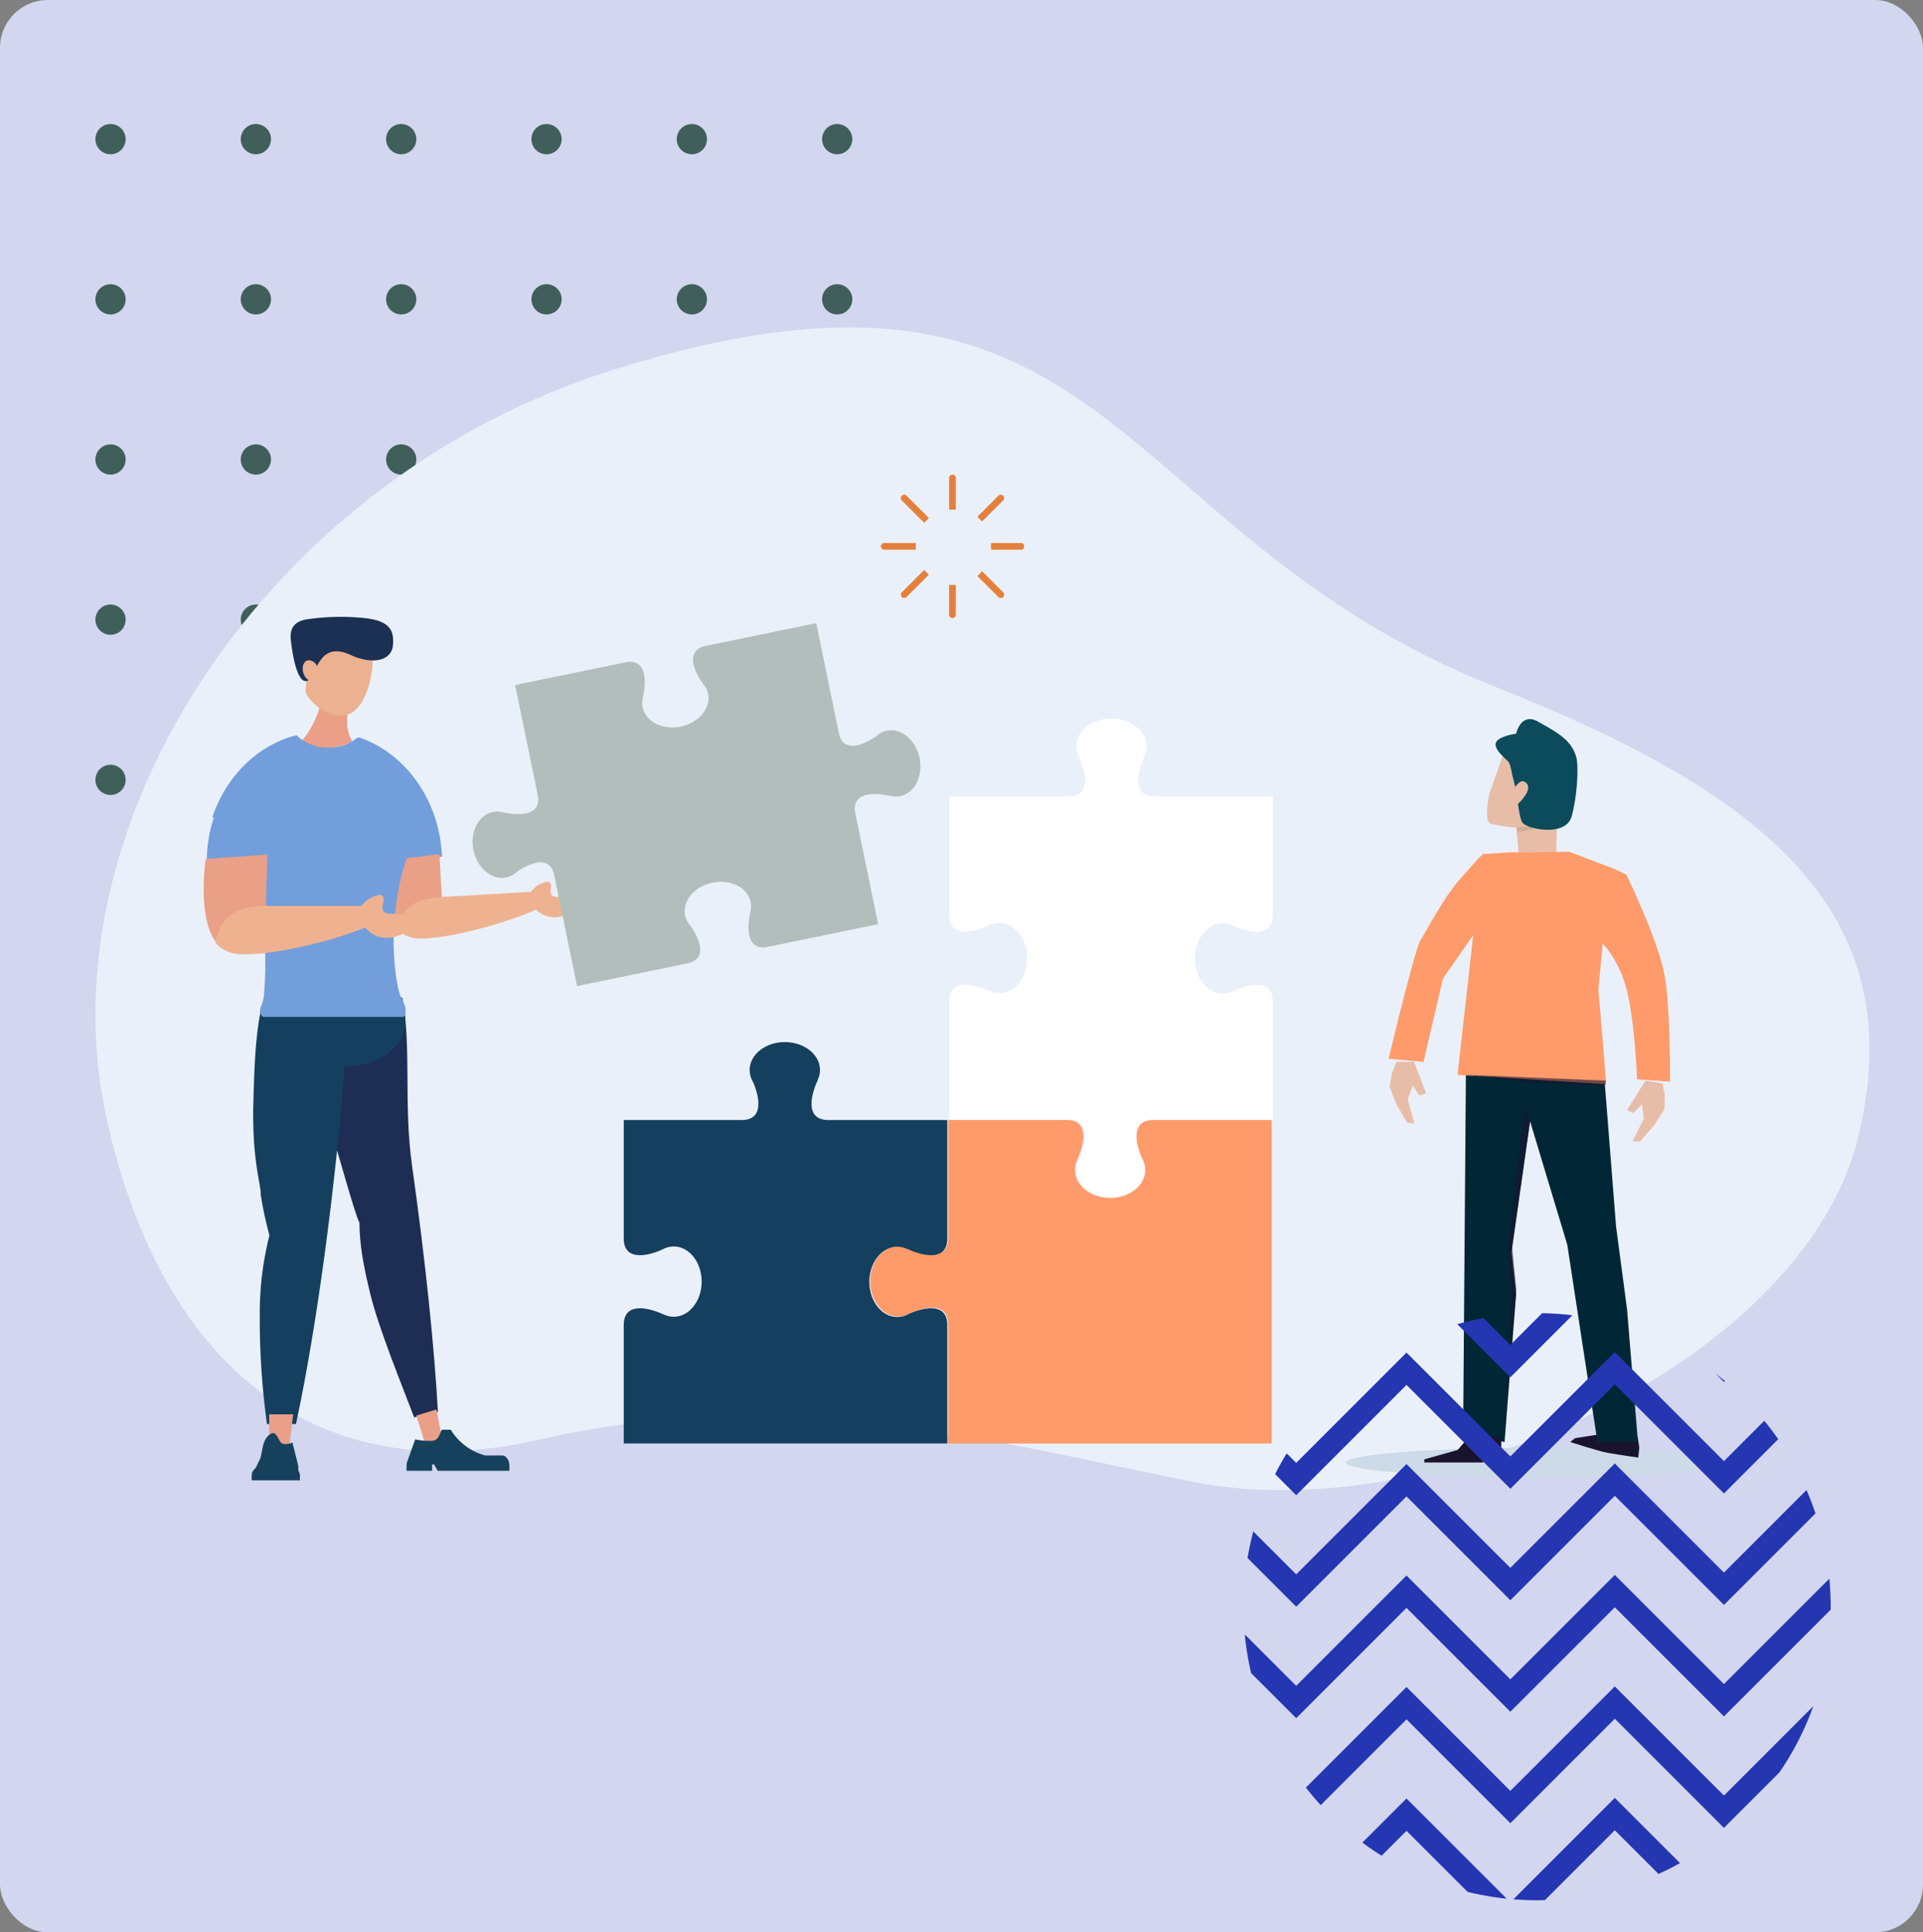 <svg xmlns="http://www.w3.org/2000/svg" xmlns:xlink="http://www.w3.org/1999/xlink" width="402" height="404" viewBox="0 0 402 404">
  <rect x="0" y="0" width="402" height="404" fill="#808080" stroke="none"/>
  <defs>
    <clipPath id="clip-path">
      <rect id="Rectángulo_401258" data-name="Rectángulo 401258" width="158.226" height="140.275" fill="#405f5a"/>
    </clipPath>
    <clipPath id="clip-path-2">
      <rect id="Rectángulo_402711" data-name="Rectángulo 402711" width="370.869" height="243.103" fill="none"/>
    </clipPath>
    <clipPath id="clip-path-4">
      <path id="Trazado_878630" data-name="Trazado 878630" d="M220.388,195.162l8.655,2.385,2.425-30.956-.973-8.664,3.887-27.469,7.775,25.809,6.317,41.279h8.461l-2.281-27.779-2.295-17.281-2.429-30.805-18.364-1.126-10.594-1.086Z" transform="translate(-220.388 -119.47)" fill="none"/>
    </clipPath>
    <linearGradient id="linear-gradient" x1="-7.824" y1="1.129" x2="-7.788" y2="1.129" gradientUnits="objectBoundingBox">
      <stop offset="0" stop-color="#102e48"/>
      <stop offset="1" stop-color="#012736"/>
    </linearGradient>
    <clipPath id="clip-path-5">
      <path id="Trazado_878631" data-name="Trazado 878631" d="M237.95,84.632l-4.464,0-5.07.352.012-.105a.807.807,0,0,0-.307.112l-1.212,1.153-2.721,3.085c-4.1,4.222-8.36,12.68-9.1,13.683-1.166,1.587-6.706,24.854-6.706,24.854l7.288.68,4.056-17.393,6.334-9.135-3.273,29.238,31.1,1.936-1.652-19.736.874-9.738,7.392,8-.18,20.419,6.878.523-2.215-21.69-9.482-22.8L246.113,84.5Z" transform="translate(-208.386 -84.502)" fill="none"/>
    </clipPath>
    <clipPath id="clip-path-7">
      <rect id="Rectángulo_402706" data-name="Rectángulo 402706" width="5.63" height="69.853" fill="none"/>
    </clipPath>
    <clipPath id="clip-path-8">
      <rect id="Rectángulo_402707" data-name="Rectángulo 402707" width="28.959" height="2.212" fill="none"/>
    </clipPath>
    <clipPath id="clip-path-9">
      <path id="Trazado_878638" data-name="Trazado 878638" d="M242.442,107.507c0,.4.005.794.012,1.19l.531-5.894a23.335,23.335,0,0,1,4.955,9.462c1.749,6.206,2.257,18.957,2.257,18.957l6.878.523s.154-14.572-1.082-21.937-8.054-21.359-8.054-21.359l-2.561-1.2c-2.344,5.593-2.936,12.622-2.936,20.257" transform="translate(-242.442 -87.25)" fill="#ff9b6a"/>
    </clipPath>
    <clipPath id="clip-path-11">
      <path id="Trazado_873467" data-name="Trazado 873467" d="M140.067,72.316A61.377,61.377,0,1,1,78.689,10.939a61.378,61.378,0,0,1,61.378,61.377" transform="translate(-17.313 -10.939)" fill="#2436b1"/>
    </clipPath>
  </defs>
  <g id="Grupo_1102344" data-name="Grupo 1102344" transform="translate(-283.333 -2071)">
    <g id="Grupo_1101458" data-name="Grupo 1101458" transform="translate(0 1502)">
      <rect id="Rectángulo_401253" data-name="Rectángulo 401253" width="402" height="404" rx="10" transform="translate(283.333 569)" fill="#d2d6ef"/>
      <g id="Grupo_1099438" data-name="Grupo 1099438" transform="translate(303.282 594.934)">
        <g id="Grupo_1099431" data-name="Grupo 1099431" clip-path="url(#clip-path)">
          <path id="Trazado_873431" data-name="Trazado 873431" d="M0,3.158A3.158,3.158,0,1,0,3.158,0,3.158,3.158,0,0,0,0,3.158" transform="translate(151.909)" fill="#405f5a"/>
          <path id="Trazado_873432" data-name="Trazado 873432" d="M28.954,3.158A3.158,3.158,0,1,0,32.112,0a3.158,3.158,0,0,0-3.158,3.158" transform="translate(92.572)" fill="#405f5a"/>
          <path id="Trazado_873433" data-name="Trazado 873433" d="M57.907,3.158A3.158,3.158,0,1,0,61.065,0a3.158,3.158,0,0,0-3.158,3.158" transform="translate(33.238)" fill="#405f5a"/>
          <path id="Trazado_873434" data-name="Trazado 873434" d="M86.86,3.158A3.158,3.158,0,1,0,90.018,0,3.158,3.158,0,0,0,86.86,3.158" transform="translate(-26.096)" fill="#405f5a"/>
          <path id="Trazado_873435" data-name="Trazado 873435" d="M115.813,3.158A3.159,3.159,0,1,0,118.971,0a3.159,3.159,0,0,0-3.158,3.158" transform="translate(-85.432)" fill="#405f5a"/>
          <path id="Trazado_873436" data-name="Trazado 873436" d="M144.767,3.158A3.158,3.158,0,1,0,147.925,0a3.158,3.158,0,0,0-3.158,3.158" transform="translate(-144.767)" fill="#405f5a"/>
          <path id="Trazado_873437" data-name="Trazado 873437" d="M0,35.073a3.158,3.158,0,1,0,3.158-3.158A3.159,3.159,0,0,0,0,35.073" transform="translate(151.909 1.574)" fill="#405f5a"/>
          <path id="Trazado_873438" data-name="Trazado 873438" d="M28.954,35.073a3.158,3.158,0,1,0,3.158-3.158,3.159,3.159,0,0,0-3.158,3.158" transform="translate(92.572 1.574)" fill="#405f5a"/>
          <path id="Trazado_873439" data-name="Trazado 873439" d="M57.907,35.073a3.158,3.158,0,1,0,3.158-3.158,3.159,3.159,0,0,0-3.158,3.158" transform="translate(33.238 1.574)" fill="#405f5a"/>
          <path id="Trazado_873440" data-name="Trazado 873440" d="M86.86,35.073a3.158,3.158,0,1,0,3.158-3.158,3.159,3.159,0,0,0-3.158,3.158" transform="translate(-26.096 1.574)" fill="#405f5a"/>
          <path id="Trazado_873441" data-name="Trazado 873441" d="M115.813,35.073a3.159,3.159,0,1,0,3.158-3.158,3.16,3.16,0,0,0-3.158,3.158" transform="translate(-85.432 1.574)" fill="#405f5a"/>
          <path id="Trazado_873442" data-name="Trazado 873442" d="M144.767,35.073a3.158,3.158,0,1,0,3.158-3.158,3.159,3.159,0,0,0-3.158,3.158" transform="translate(-144.767 1.574)" fill="#405f5a"/>
          <path id="Trazado_873443" data-name="Trazado 873443" d="M0,66.988A3.158,3.158,0,1,0,3.158,63.83,3.159,3.159,0,0,0,0,66.988" transform="translate(151.909 3.149)" fill="#405f5a"/>
          <path id="Trazado_873444" data-name="Trazado 873444" d="M28.954,66.988a3.158,3.158,0,1,0,3.158-3.158,3.159,3.159,0,0,0-3.158,3.158" transform="translate(92.572 3.149)" fill="#405f5a"/>
          <path id="Trazado_873445" data-name="Trazado 873445" d="M57.907,66.988a3.158,3.158,0,1,0,3.158-3.158,3.159,3.159,0,0,0-3.158,3.158" transform="translate(33.238 3.149)" fill="#405f5a"/>
          <path id="Trazado_873446" data-name="Trazado 873446" d="M86.86,66.988a3.158,3.158,0,1,0,3.158-3.158,3.159,3.159,0,0,0-3.158,3.158" transform="translate(-26.096 3.149)" fill="#405f5a"/>
          <path id="Trazado_873447" data-name="Trazado 873447" d="M115.813,66.988a3.159,3.159,0,1,0,3.158-3.158,3.16,3.16,0,0,0-3.158,3.158" transform="translate(-85.432 3.149)" fill="#405f5a"/>
          <path id="Trazado_873448" data-name="Trazado 873448" d="M144.767,66.988a3.158,3.158,0,1,0,3.158-3.158,3.159,3.159,0,0,0-3.158,3.158" transform="translate(-144.767 3.149)" fill="#405f5a"/>
          <path id="Trazado_873449" data-name="Trazado 873449" d="M0,98.9a3.158,3.158,0,1,0,3.158-3.158A3.159,3.159,0,0,0,0,98.9" transform="translate(151.909 4.723)" fill="#405f5a"/>
          <path id="Trazado_873450" data-name="Trazado 873450" d="M28.954,98.9a3.158,3.158,0,1,0,3.158-3.158A3.159,3.159,0,0,0,28.954,98.9" transform="translate(92.572 4.723)" fill="#405f5a"/>
          <path id="Trazado_873451" data-name="Trazado 873451" d="M57.907,98.9a3.158,3.158,0,1,0,3.158-3.158A3.159,3.159,0,0,0,57.907,98.9" transform="translate(33.238 4.723)" fill="#405f5a"/>
          <path id="Trazado_873452" data-name="Trazado 873452" d="M86.86,98.9a3.158,3.158,0,1,0,3.158-3.158A3.159,3.159,0,0,0,86.86,98.9" transform="translate(-26.096 4.723)" fill="#405f5a"/>
          <path id="Trazado_873453" data-name="Trazado 873453" d="M115.813,98.9a3.159,3.159,0,1,0,3.158-3.158,3.16,3.16,0,0,0-3.158,3.158" transform="translate(-85.432 4.723)" fill="#405f5a"/>
          <path id="Trazado_873454" data-name="Trazado 873454" d="M144.767,98.9a3.158,3.158,0,1,0,3.158-3.158,3.159,3.159,0,0,0-3.158,3.158" transform="translate(-144.767 4.723)" fill="#405f5a"/>
          <path id="Trazado_873455" data-name="Trazado 873455" d="M0,130.818a3.158,3.158,0,1,0,3.158-3.159A3.159,3.159,0,0,0,0,130.818" transform="translate(151.909 6.298)" fill="#405f5a"/>
          <path id="Trazado_873456" data-name="Trazado 873456" d="M28.954,130.818a3.158,3.158,0,1,0,3.158-3.159,3.159,3.159,0,0,0-3.158,3.159" transform="translate(92.572 6.298)" fill="#405f5a"/>
          <path id="Trazado_873457" data-name="Trazado 873457" d="M57.907,130.818a3.158,3.158,0,1,0,3.158-3.159,3.159,3.159,0,0,0-3.158,3.159" transform="translate(33.238 6.298)" fill="#405f5a"/>
          <path id="Trazado_873458" data-name="Trazado 873458" d="M86.86,130.818a3.158,3.158,0,1,0,3.158-3.159,3.159,3.159,0,0,0-3.158,3.159" transform="translate(-26.096 6.298)" fill="#405f5a"/>
          <path id="Trazado_873459" data-name="Trazado 873459" d="M115.813,130.818a3.159,3.159,0,1,0,3.158-3.159,3.16,3.16,0,0,0-3.158,3.159" transform="translate(-85.432 6.298)" fill="#405f5a"/>
          <path id="Trazado_873460" data-name="Trazado 873460" d="M144.767,130.818a3.158,3.158,0,1,0,3.158-3.159,3.159,3.159,0,0,0-3.158,3.159" transform="translate(-144.767 6.298)" fill="#405f5a"/>
        </g>
      </g>
      <g id="Grupo_1102275" data-name="Grupo 1102275" transform="translate(303.282 637.449)">
        <g id="Grupo_1102274" data-name="Grupo 1102274" clip-path="url(#clip-path-2)">
          <g id="Grupo_1102257" data-name="Grupo 1102257">
            <g id="Grupo_1102256" data-name="Grupo 1102256" clip-path="url(#clip-path-2)">
              <path id="Trazado_878622" data-name="Trazado 878622" d="M292.8,75.221c-81.832-32.4-79.615-99.236-184.526-66.36C35.6,31.634-10.856,103.81,2.191,164.755c9.843,45.975,38.777,79.711,90.543,67.794s96.455.806,136.754,8.824C280.2,251.466,357.274,216.1,368.57,169.094S348.724,97.36,292.8,75.221" transform="translate(0 0)" fill="#eaf0f9"/>
              <path id="Trazado_878623" data-name="Trazado 878623" d="M178.9,157.417a4.83,4.83,0,0,0-.642-2.39c-.9-1.959-3.028-8.059,2.353-8.059h24.613V122.237c0-5.383-6.1-3.254-8.06-2.355a4.819,4.819,0,0,1-2.388.643c-3.226,0-5.842-3.29-5.842-7.349s2.615-7.348,5.842-7.348a4.787,4.787,0,0,1,2.108.5.33.33,0,0,1,.167.036c1.828.864,8.173,3.188,8.173-2.3V79.328H180.615c-5.489,0-3.165-6.345-2.3-8.173a.332.332,0,0,0,.036-.169,4.8,4.8,0,0,0,.494-2.108c0-3.225-3.287-5.841-7.348-5.841s-7.347,2.615-7.347,5.841a4.835,4.835,0,0,0,.641,2.39c.9,1.96,3.028,8.06-2.352,8.06H137.587v24.73c0,5.383,6.1,3.254,8.06,2.355a4.823,4.823,0,0,1,2.39-.642c3.225,0,5.842,3.29,5.842,7.348s-2.617,7.348-5.842,7.348a4.783,4.783,0,0,1-2.108-.5.335.335,0,0,1-.169-.035c-1.827-.864-8.173-3.188-8.173,2.3v24.731h24.851c5.488,0,3.164,6.345,2.3,8.172a.337.337,0,0,0-.036.169,4.8,4.8,0,0,0-.494,2.108c0,3.226,3.29,5.841,7.348,5.841s7.348-2.614,7.348-5.841" transform="translate(40.91 18.743)" fill="#fff"/>
              <path id="Trazado_878624" data-name="Trazado 878624" d="M208.777,195.372V127.731H184.046c-5.381,0-3.252,6.1-2.353,8.06a4.823,4.823,0,0,1,.642,2.39c0,3.225-3.29,5.841-7.348,5.841s-7.348-2.615-7.348-5.841a4.8,4.8,0,0,1,.494-2.108.334.334,0,0,1,.036-.169c.864-1.828,3.188-8.173-2.3-8.173H141.136v24.613c0,5.489-6.345,3.165-8.172,2.3a.339.339,0,0,0-.17-.036,4.794,4.794,0,0,0-2.107-.494c-3.226,0-5.841,3.29-5.841,7.348s2.614,7.348,5.841,7.348a4.821,4.821,0,0,0,2.388-.642c1.96-.9,8.06-3.028,8.06,2.353v24.849Z" transform="translate(37.122 37.979)" fill="#ff9b6a"/>
              <path id="Trazado_878625" data-name="Trazado 878625" d="M142.32,157.966a4.787,4.787,0,0,1,2.108.5.335.335,0,0,1,.169.035c1.827.864,8.172,3.188,8.172-2.3v-24.73H127.92c-5.489,0-3.165-6.347-2.3-8.173a.332.332,0,0,0,.035-.169,4.783,4.783,0,0,0,.5-2.108c0-3.225-3.29-5.841-7.348-5.841s-7.348,2.615-7.348,5.841a4.826,4.826,0,0,0,.642,2.39c.9,1.96,3.028,8.06-2.355,8.06H85.129V156.2c0,5.383,6.1,3.254,8.059,2.355a4.831,4.831,0,0,1,2.39-.643c3.226,0,5.841,3.29,5.841,7.349S98.8,172.6,95.578,172.6a4.777,4.777,0,0,1-2.107-.5.339.339,0,0,1-.17-.036c-1.827-.864-8.172-3.186-8.172,2.3v24.73h67.639v-24.73c0-5.383-6.1-3.254-8.059-2.355a4.83,4.83,0,0,1-2.39.642c-3.227,0-5.841-3.29-5.841-7.348s2.614-7.348,5.841-7.348" transform="translate(25.312 34.246)" fill="#153f5e"/>
              <path id="Trazado_878626" data-name="Trazado 878626" d="M201.495,183.636c0,1.7,17.847,3.082,39.865,3.082s39.865-1.38,39.865-3.082-17.847-3.082-39.865-3.082-39.865,1.38-39.865,3.082" transform="translate(59.912 53.686)" fill="#cddae7"/>
              <path id="Trazado_878627" data-name="Trazado 878627" d="M238.937,81.69s3.865-4.676,2.733-10.045c-.6-2.833-8.011-4.927-10.547-4.927S227.436,70,227.436,70l-2.685,7.574s-1.315,5.637.236,6.367a32.862,32.862,0,0,0,5.376.789L231,91.88l7.688-1.715Z" transform="translate(66.672 19.838)" fill="#e7bda8"/>
              <path id="Trazado_878628" data-name="Trazado 878628" d="M235.475,76.776l-3.237,5.342-2.958.581-.323-.961,3.1-.306,3.066-4.656Z" transform="translate(68.078 22.828)" fill="#d2ae93"/>
              <path id="Trazado_878629" data-name="Trazado 878629" d="M245.511,182.237c2.51.44,6.35.981,6.35.981l.223-2.1-.378-2.4-8.743-.231-4.325.68-.987.794s5.915,1.933,7.859,2.273" transform="translate(70.663 53.072)" fill="#19132e"/>
            </g>
          </g>
          <g id="Grupo_1102259" data-name="Grupo 1102259" transform="translate(285.918 154.993)">
            <g id="Grupo_1102258" data-name="Grupo 1102258" clip-path="url(#clip-path-4)">
              <rect id="Rectángulo_402704" data-name="Rectángulo 402704" width="36.546" height="78.076" fill="url(#linear-gradient)"/>
            </g>
          </g>
          <g id="Grupo_1102261" data-name="Grupo 1102261" transform="translate(270.347 109.628)">
            <g id="Grupo_1102260" data-name="Grupo 1102260" clip-path="url(#clip-path-5)">
              <rect id="Rectángulo_402705" data-name="Rectángulo 402705" width="58.815" height="48.592" transform="translate(0)" fill="#ff9b6a"/>
            </g>
          </g>
          <g id="Grupo_1102269" data-name="Grupo 1102269">
            <g id="Grupo_1102268" data-name="Grupo 1102268" clip-path="url(#clip-path-2)">
              <g id="Grupo_1102264" data-name="Grupo 1102264" transform="translate(294.281 162.388)" opacity="0.6">
                <g id="Grupo_1102263" data-name="Grupo 1102263">
                  <g id="Grupo_1102262" data-name="Grupo 1102262" clip-path="url(#clip-path-7)">
                    <path id="Trazado_878632" data-name="Trazado 878632" d="M227.8,154.757l.816,9.679-1.783,30.587,2.758-31.056-.9-9.118,3.775-26.086-1.069-3.595Z" transform="translate(-226.834 -125.17)" fill="#19132e"/>
                  </g>
                </g>
              </g>
              <path id="Trazado_878633" data-name="Trazado 878633" d="M214.128,184.336H226.37l.925-1.107.784,1.107h2.139v-5.082l-6.086-1.05-3.028,3.507-6.976,1.967Z" transform="translate(63.669 52.987)" fill="#19132e"/>
              <path id="Trazado_878634" data-name="Trazado 878634" d="M246.8,127.5l1.328.673,1.789-1.866.406,3.024-2.383,4.738,1.544.054,2.975-3.382,2.146-3.339.1-2.927-.474-2.462-3.56-.633Z" transform="translate(73.383 36.092)" fill="#e7bda8"/>
              <g id="Grupo_1102267" data-name="Grupo 1102267" transform="translate(286.792 156.284)" opacity="0.6">
                <g id="Grupo_1102266" data-name="Grupo 1102266">
                  <g id="Grupo_1102265" data-name="Grupo 1102265" clip-path="url(#clip-path-8)">
                    <path id="Trazado_878635" data-name="Trazado 878635" d="M249.827,122.677l-14.868-.553-13.9-1.659,28.959,1.2Z" transform="translate(-221.062 -120.465)" fill="#19132e"/>
                  </g>
                </g>
              </g>
              <path id="Trazado_878636" data-name="Trazado 878636" d="M216.184,124.976l-1.444.444-1.369-2.126-1.027,2.906,1.357,5.047-1.527-.2-2.218-3.812-1.413-3.634.5-2.894.977-2.342,3.626-.038Z" transform="translate(62.008 35.183)" fill="#e7bda8"/>
              <path id="Trazado_878637" data-name="Trazado 878637" d="M225.783,67.87c.532-.9,2.68-1.514,4.127-1.675,0,0,.947-4.622,4.632-2.512s6.921,3.7,7.938,7.4c.519,1.888.228,8.079-.968,12.383s-9.048,2.7-10.219,1.378c-.463-.523-.708-2.094-1-4.015a8.567,8.567,0,0,0,1.318-1.47c1.2-1.666.886-2.483.3-2.972-.549-.458-1.142-.462-2.206.922-.135-.672-.289-1.339-.472-1.977-.361-1.256-.4-2.859-1.19-3.565-1.67-1.5-2.87-2.883-2.266-3.9" transform="translate(67.087 18.771)" fill="#0b4b5b"/>
            </g>
          </g>
          <g id="Grupo_1102271" data-name="Grupo 1102271" transform="translate(314.529 113.193)">
            <g id="Grupo_1102270" data-name="Grupo 1102270" clip-path="url(#clip-path-9)">
              <rect id="Rectángulo_402709" data-name="Rectángulo 402709" width="14.787" height="44.494" transform="translate(0)" fill="#ff9b6a"/>
            </g>
          </g>
          <g id="Grupo_1102273" data-name="Grupo 1102273">
            <g id="Grupo_1102272" data-name="Grupo 1102272" clip-path="url(#clip-path-2)">
              <path id="Trazado_878639" data-name="Trazado 878639" d="M35.022,111.484c.346,5.92.069,7.605,1.687,15.117,2.506,11.637,2.224,8.895,2.464,10.528,1.112,2.872,4.391,15.494,5.6,17.919.07,4.92.807,8.789,2.239,14.783,1.711,7.159,6.686,19.3,9.2,25.945l4.968-1.187c-.725-13.251-2.582-31.44-5.406-51.458-1.808-12.822-.064-24.718-2.041-35.122Z" transform="translate(10.413 32.116)" fill="#1e2d54"/>
              <path id="Trazado_878640" data-name="Trazado 878640" d="M27.1,109.736c-1.232,5.838-1.441,12.253-1.646,19.935-.317,11.9,1.706,17.335,1.533,18.979a80.173,80.173,0,0,0,1.831,8.562,66.04,66.04,0,0,0-2.02,16.7,159.729,159.729,0,0,0,1.509,22.735h6.056c2.818-13.055,5.689-31.178,7.95-51.3,1.448-12.89,2.466-25.026,3.054-35.6Z" transform="translate(7.558 32.629)" fill="#153f5e"/>
              <path id="Trazado_878641" data-name="Trazado 878641" d="M55.609,113.964c0,5.2-5.515,9.407-12.32,9.407s-12.32-4.211-12.32-9.407,5.516-9.407,12.32-9.407,12.32,4.211,12.32,9.407" transform="translate(9.209 31.089)" fill="#153f5e"/>
              <path id="Trazado_878642" data-name="Trazado 878642" d="M32.258,181.443H28v-6.271h5.012Z" transform="translate(8.326 52.085)" fill="#ea9f88"/>
              <path id="Trazado_878643" data-name="Trazado 878643" d="M34.969,186v-.431a3.932,3.932,0,0,0-.179-1.213l-1.047-4.2a3.266,3.266,0,0,1-1.908.287c-.943-.2-.9-1.568-1.9-2.24h-.455a3.085,3.085,0,0,0-1.567,1.68c-.464.99-.627,2.989-.928,3.642-.34.747-.693,1.457-.969,2a1.836,1.836,0,0,0-.676.93c-.363,0-.437.009-.009.031a2.155,2.155,0,0,0-.108.666v.911H35.306v-.911A2.107,2.107,0,0,0,34.969,186m-3.63-.751v.01h-.292l.006-.01Z" transform="translate(7.446 52.986)" fill="#16415d"/>
              <path id="Trazado_878644" data-name="Trazado 878644" d="M57.109,180.571l-3.55,1.087-1.836-6,4.179-1.28Z" transform="translate(15.38 51.851)" fill="#ea9f88"/>
              <path id="Trazado_878645" data-name="Trazado 878645" d="M50.4,183.993l1.539-4.331a12.963,12.963,0,0,0,3.656.294c1.386-.21,1.38-1.474,1.932-2.309h1.847a12.1,12.1,0,0,0,7.186,5.375h3.566c.832,0,1.511,1,1.511,2.221v.987H56.644l-.756-1.318h-.419v1.318H50.134v-.987a2.963,2.963,0,0,1,.266-1.251" transform="translate(14.907 52.822)" fill="#16415d"/>
              <path id="Trazado_878646" data-name="Trazado 878646" d="M33,69.772a11.85,11.85,0,0,0,10.855-.344,8.053,8.053,0,0,1-1.06-4.1,7.375,7.375,0,0,1,1.867-5.161V57.484H37.856A19.851,19.851,0,0,1,33,69.772" transform="translate(9.814 17.092)" fill="#ea9f86"/>
              <path id="Trazado_878647" data-name="Trazado 878647" d="M48.228,55.4c.284-3.9-3.965-4.349-7.091-4.58-2.008-.148-3.826.006-5.143,1.989-.328-.476-1.055.367-1.568.348-1.065-.042-1.732.292-1.786,1.793s.519,3.6,1.584,3.64a1.223,1.223,0,0,0,.153-.016c.036,1.223-.415,2.16.11,3.159a9.869,9.869,0,0,0,5.464,4.128C46.02,67.617,47.944,59.3,48.228,55.4" transform="translate(9.704 15.099)" fill="#ebb190"/>
              <path id="Trazado_878648" data-name="Trazado 878648" d="M52.826,52.677c.331-3.141-.641-5.154-5.672-5.747a48.289,48.289,0,0,0-12.593.282c-3.653.727-3.138,3.572-3,4.807.348,3.044,1.253,7.521,2.737,8a.925.925,0,0,0,.9-.152,2.7,2.7,0,0,1-1.113-1.579c-.333-1.2.092-2.335.952-2.543a1.862,1.862,0,0,1,1.915,1.186c1.134-2.139,2.839-4.258,7.045-2.317,4.6,2.122,8.5,1.2,8.831-1.938" transform="translate(9.353 13.871)" fill="#1c3054"/>
              <path id="Trazado_878649" data-name="Trazado 878649" d="M40.2,92.518A248.4,248.4,0,0,0,67.1,91.109c-.455-11.776-7.6-21.627-17.339-24.943a9.628,9.628,0,0,1-6.29,2.16,9.367,9.367,0,0,1-6.737-2.587C26.148,68.582,18.241,79.02,17.945,91.567c6.981.616,14.468.951,22.258.951" transform="translate(5.336 19.547)" fill="#729edb"/>
              <path id="Trazado_878650" data-name="Trazado 878650" d="M58.17,84.889,58.7,94.1c-4.98,1.181-8.171,3.273-9.232,6.519q-2.829-3.094-3.239-10.374a33.89,33.89,0,0,1,0-3.91Z" transform="translate(13.729 25.241)" fill="#ea9f87"/>
              <path id="Trazado_878651" data-name="Trazado 878651" d="M48.692,99.486c.865-5.392,4.312-6.409,8.682-6.925l19.2-1.107a5.317,5.317,0,0,1,3.463-2.132c.306-.074.69.371.707.667.078,1.356-.794,2.621,1.862,2.544a40.618,40.618,0,0,0,4.971-.423c.33-.062,1.454-.044.767.95a9.112,9.112,0,0,1-6.555,3.709,5.506,5.506,0,0,1-4.14-1.591c-6.139,2.745-17.335,5.861-23.692,6.046a7.321,7.321,0,0,1-5.262-1.738" transform="translate(14.478 26.557)" fill="#efb290"/>
              <path id="Trazado_878652" data-name="Trazado 878652" d="M29.557,124.6H58.71c.671,0,.536-1.864.448-2.128-.56-1.675-1.134-2.125-1.506-4.022a50.613,50.613,0,0,1-.924-9.753c0-10.991,3.307-21.376,7.648-27.5A25.72,25.72,0,0,0,49.141,66.213a9.622,9.622,0,0,1-6.29,2.161,9.368,9.368,0,0,1-6.737-2.588C28.13,67.931,21.671,74.4,18.849,82.832c6.3,2.778,11.059,15.5,11.059,30.788,0,2.39-.121,4.713-.344,6.946a8.979,8.979,0,0,1-.7,2.182c-.176,1.214.344,1.847.694,1.847" transform="translate(5.605 19.561)" fill="#729edb"/>
              <path id="Trazado_878653" data-name="Trazado 878653" d="M30.772,84.958l-.346,11.033c-5.442,1.07-9.062,3.352-10.519,7.155q-2.719-3.888-2.435-12.606a45.484,45.484,0,0,1,.389-4.669Z" transform="translate(5.188 25.261)" fill="#ea9f87"/>
              <path id="Trazado_878654" data-name="Trazado 878654" d="M19.3,101.438c1.461-6.379,5.248-7.358,9.971-7.676l20.642-.014a5.818,5.818,0,0,1,3.914-2.309c.336-.067.7.492.691.846-.051,1.623-1.111,3.075,1.738,3.164a39.251,39.251,0,0,0,5.359-.167c.357-.052,1.557.048.724,1.186-1.314,1.8-4.325,4.079-7.378,3.983a5.475,5.475,0,0,1-4.27-2.181c-6.84,2.859-19.123,5.817-25.939,5.6a7.2,7.2,0,0,1-5.454-2.434" transform="translate(5.74 27.187)" fill="#efb290"/>
              <path id="Trazado_878655" data-name="Trazado 878655" d="M118.89,105.95a4.544,4.544,0,0,1-.057,2.056.332.332,0,0,1,0,.163c-.454,1.867-1.4,8.216,3.706,7.166l23.013-4.734L140.8,87.48c-1.051-5.109,5.3-4.161,7.165-3.708a.3.3,0,0,0,.163,0,4.563,4.563,0,0,0,2.056.06c3-.619,4.805-4.18,4.03-7.957s-3.84-6.339-6.842-5.721a4.58,4.58,0,0,0-2.1,1.056c-1.652,1.21-6.921,4.36-7.951-.649l-4.709-22.9-23.013,4.734c-5.009,1.029-1.86,6.3-.649,7.951a4.572,4.572,0,0,1,1.055,2.1c.618,3-1.943,6.064-5.72,6.841s-7.339-1.027-7.957-4.028a4.568,4.568,0,0,1,.058-2.058.309.309,0,0,1,0-.165c.454-1.866,1.4-8.215-3.706-7.164L69.662,60.6l4.711,22.9c1.05,5.11-5.3,4.161-7.165,3.707a.322.322,0,0,0-.165,0,4.539,4.539,0,0,0-2.055-.056c-3,.616-4.807,4.179-4.03,7.954s3.84,6.339,6.842,5.723a4.6,4.6,0,0,0,2.1-1.057c1.652-1.212,6.92-4.36,7.95.649l4.756,23.125,23.014-4.733c5.008-1.03,1.86-6.3.647-7.951a4.6,4.6,0,0,1-1.055-2.1c-.618-3,1.943-6.065,5.72-6.842s7.339,1.027,7.957,4.03" transform="translate(18.072 14.171)" fill="#b2bebc"/>
              <path id="Trazado_878656" data-name="Trazado 878656" d="M137.562,24.582v6.472h1.4V24.582a.712.712,0,1,0-1.4,0" transform="translate(40.903 7.058)" fill="#e5803c"/>
              <path id="Trazado_878657" data-name="Trazado 878657" d="M137.562,47.588a.712.712,0,1,0,1.4,0V41.5h-1.4Z" transform="translate(40.903 12.341)" fill="#e5803c"/>
              <path id="Trazado_878658" data-name="Trazado 878658" d="M126.548,35.451a.782.782,0,0,0,.845.7h6.472v-1.4h-6.472a.782.782,0,0,0-.845.7" transform="translate(37.628 10.333)" fill="#e5803c"/>
              <path id="Trazado_878659" data-name="Trazado 878659" d="M150.4,34.752h-6.083v1.4H150.4a.712.712,0,1,0,0-1.4" transform="translate(42.91 10.333)" fill="#e5803c"/>
              <path id="Trazado_878660" data-name="Trazado 878660" d="M130.074,28.254l4.577,4.577.989-.99-4.576-4.577a.712.712,0,1,0-.99.99" transform="translate(38.593 8.023)" fill="#e5803c"/>
              <path id="Trazado_878661" data-name="Trazado 878661" d="M146.416,44.595a.712.712,0,1,0,.99-.99l-4.3-4.3-.989.99Z" transform="translate(42.256 11.687)" fill="#e5803c"/>
              <path id="Trazado_878662" data-name="Trazado 878662" d="M129.973,44.76a.781.781,0,0,0,1.091-.1l4.577-4.577-.99-.989-4.577,4.577a.782.782,0,0,0-.1,1.091" transform="translate(38.593 11.624)" fill="#e5803c"/>
              <path id="Trazado_878663" data-name="Trazado 878663" d="M146.416,27.264l-4.3,4.3.989.99,4.3-4.3a.712.712,0,1,0-.99-.99" transform="translate(42.256 8.023)" fill="#e5803c"/>
            </g>
          </g>
        </g>
      </g>
    </g>
    <g id="Grupo_1102276" data-name="Grupo 1102276" transform="translate(543.282 2345.539)">
      <g id="Grupo_1099433" data-name="Grupo 1099433" clip-path="url(#clip-path-11)">
        <path id="Trazado_873461" data-name="Trazado 873461" d="M25,29.944,48.059,6.883,69.771,28.6,91.606,6.761l22.816,22.816,22.57-22.57L157.381,27.4l3.38-3.38L136.992.246l-22.57,22.569L91.606,0,69.771,21.833,48.059.122,25,23.184,3.382,1.568,0,4.947Z" transform="translate(-13.983 -15.18)" fill="#2436b1"/>
        <path id="Trazado_873462" data-name="Trazado 873462" d="M25,46.74l23.062-23.06,21.711,21.71L91.606,23.556l22.816,22.816,22.57-22.57,20.389,20.39,3.38-3.382L136.992,17.041l-22.57,22.57L91.606,16.8,69.771,38.63,48.059,16.919,25,39.979,3.382,18.363,0,21.742Z" transform="translate(-13.983 -8.669)" fill="#2436b1"/>
        <path id="Trazado_873463" data-name="Trazado 873463" d="M25,63.535l23.062-23.06L69.771,62.186,91.606,40.353l22.816,22.815,22.57-22.57,20.389,20.39,3.38-3.382L136.992,33.836l-22.57,22.57L91.606,33.59,69.771,55.425,48.059,33.714,25,56.774,3.382,35.158,0,38.539Z" transform="translate(-13.983 -2.158)" fill="#2436b1"/>
        <path id="Trazado_873464" data-name="Trazado 873464" d="M25,80.331,48.059,57.269,69.771,78.981,91.606,57.147l22.816,22.816,22.57-22.572,20.389,20.39,3.38-3.38L136.992,50.632,114.422,73.2,91.606,50.387,69.771,72.221,48.059,50.509,25,73.57,3.382,51.953,0,55.334Z" transform="translate(-13.983 4.353)" fill="#2436b1"/>
        <path id="Trazado_873465" data-name="Trazado 873465" d="M25,97.126,48.059,74.065,69.771,95.776,91.606,73.942l22.816,22.816,22.57-22.57,20.389,20.39,3.38-3.38L136.992,67.427,114.422,90,91.606,67.182,69.771,89.017,48.059,67.305,25,90.367,3.382,68.75,0,72.13Z" transform="translate(-13.983 10.864)" fill="#2436b1"/>
        <path id="Trazado_873466" data-name="Trazado 873466" d="M25,113.921l23.062-23.06,21.711,21.711L91.606,90.739l22.816,22.815,22.57-22.57,20.389,20.39,3.38-3.382L136.992,84.223l-22.57,22.57L91.606,83.977,69.771,105.812,48.059,84.1,25,107.161,3.382,85.545,0,88.925Z" transform="translate(-13.983 17.375)" fill="#2436b1"/>
      </g>
    </g>
  </g>
</svg>
